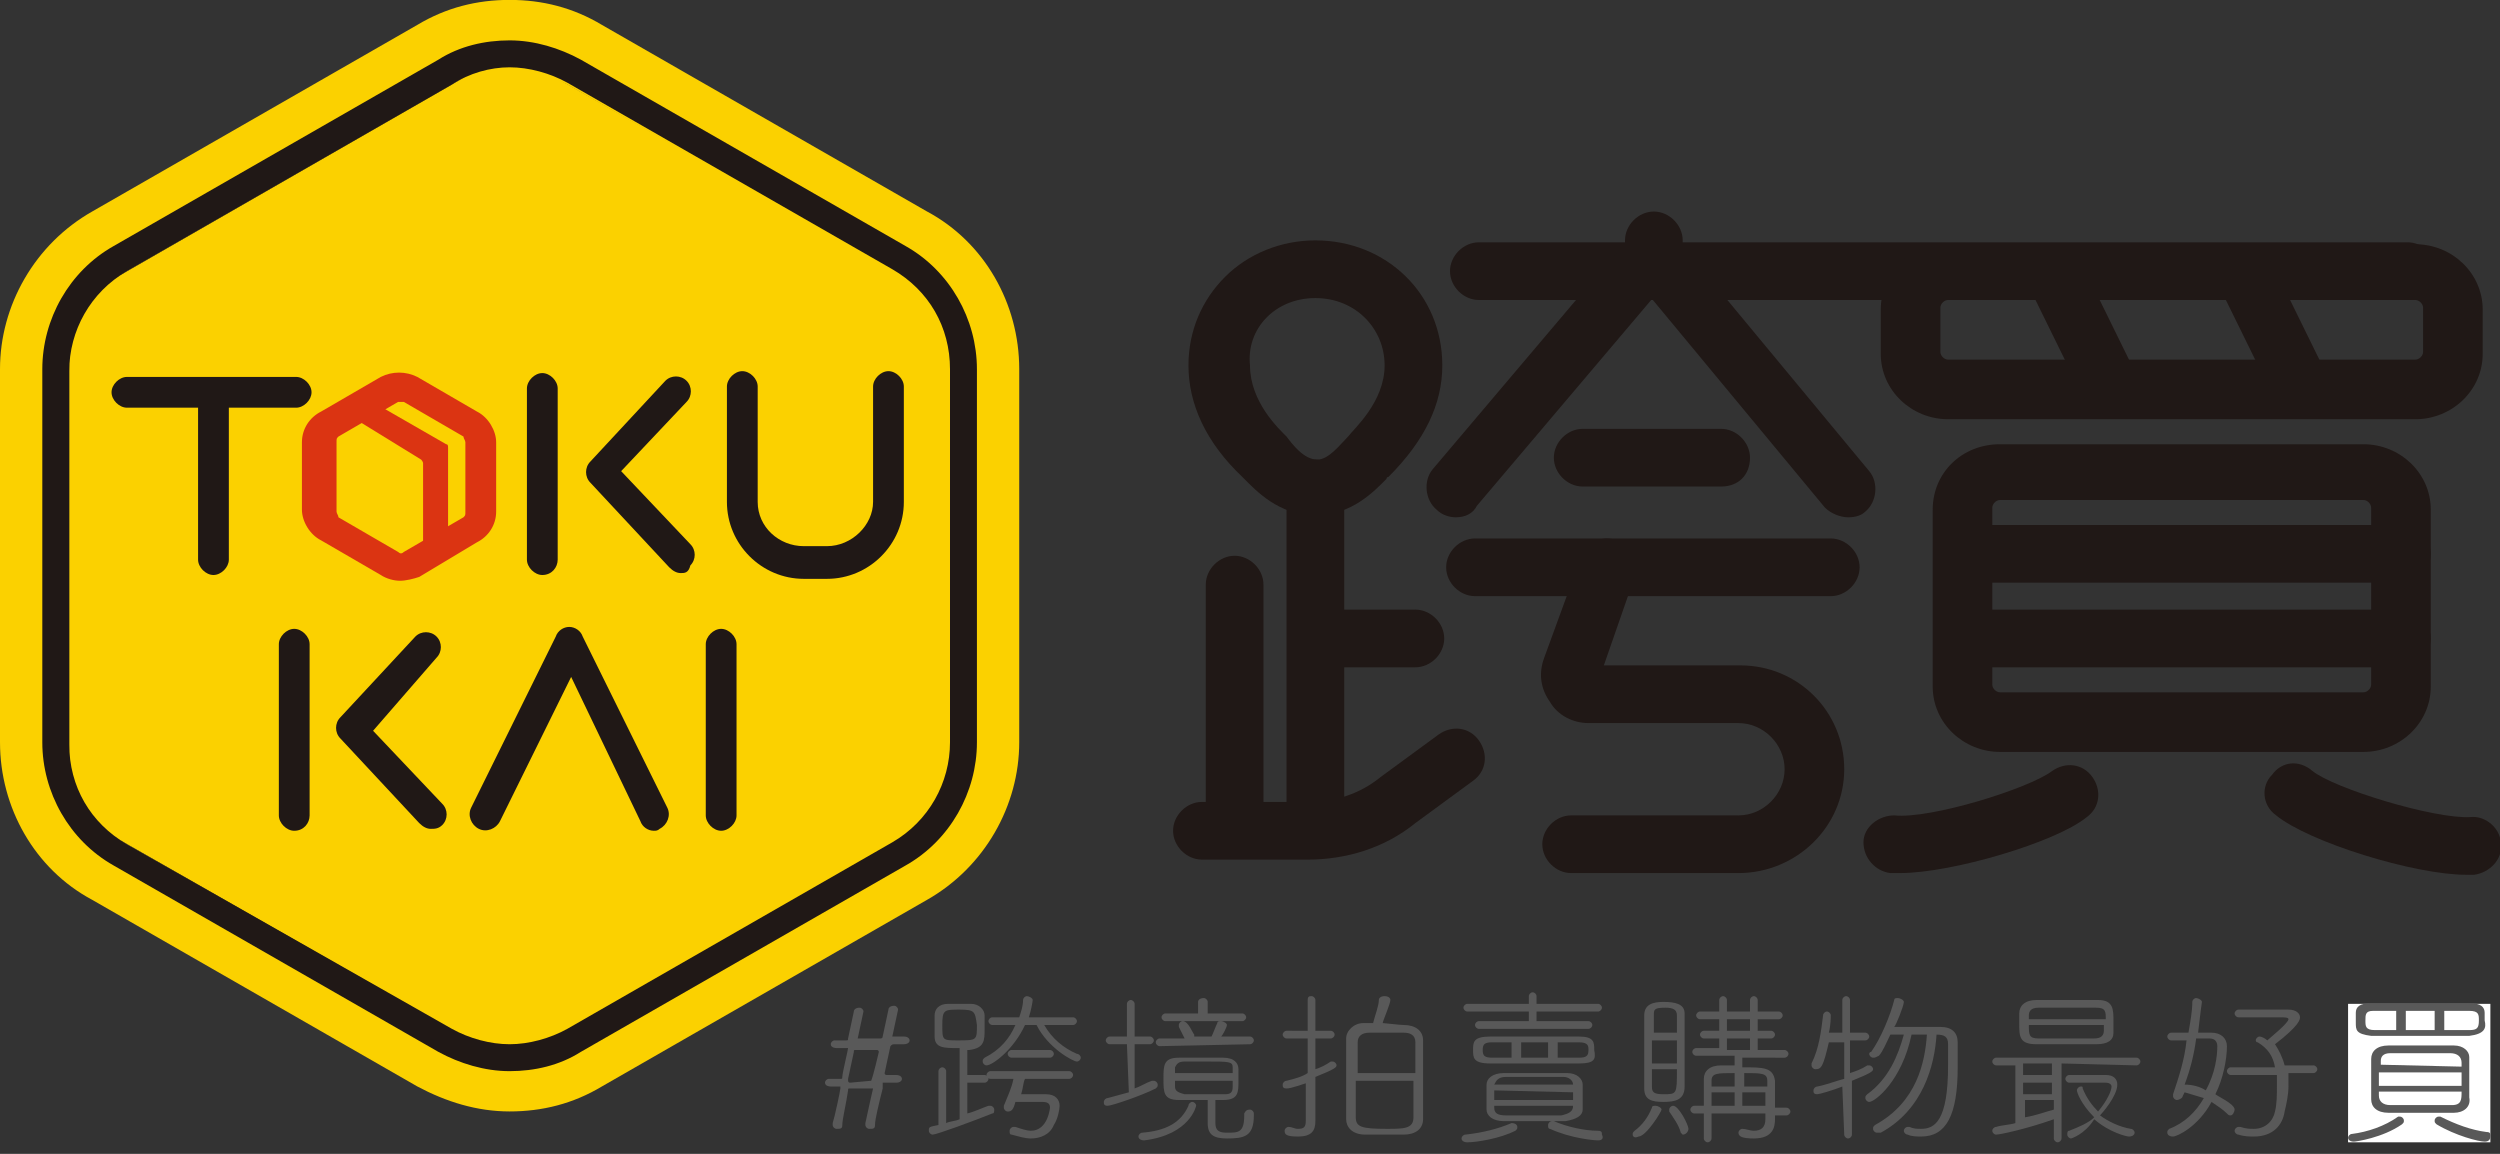 <?xml version="1.0" encoding="utf-8"?>
<!-- Generator: Adobe Illustrator 21.1.0, SVG Export Plug-In . SVG Version: 6.00 Build 0)  -->
<svg version="1.1" id="圖層_1" xmlns="http://www.w3.org/2000/svg" xmlns:xlink="http://www.w3.org/1999/xlink" x="0px" y="0px"
	 viewBox="0 0 130 60" style="enable-background:new 0 0 130 60;" xml:space="preserve">
<rect x="0" y="0" width="130" height="60" fill="#333333" stroke="none"/>
<style type="text/css">
	.st0{fill:#FFFFFF;}
	.st1{fill:#FBD100;}
	.st2{fill:#201816;}
	.st3{fill:#DB3412;}
	.st4{fill:#595959;}
</style>
<g>
	<polygon id="path-3" class="st0" points="122.1,52.2 129.5,52.2 129.5,59.4 122.1,59.4 	"/>
</g>
<title>logo</title>
<desc>Created with Sketch.</desc>
<g id="Symbols">
	<g id="nav-bar_x2F_mall" transform="translate(-170, -20)">
		<g id="nav-bar">
			<g id="logo" transform="translate(170, 20)">
				<path id="Fill-1" class="st1" d="M24.7,3.7L5.4,14.8c-1.1,0.6-1.8,1.8-1.8,3.1v22.2c0,1.3,0.7,2.4,1.8,3.1l19.4,11.1
					c1.1,0.6,2.5,0.6,3.6,0l19.4-11.1c1.1-0.6,1.8-1.8,1.8-3.1V17.9c0-1.3-0.7-2.4-1.8-3.1L28.3,3.7C27.2,3,25.8,3,24.7,3.7"/>
				<g id="Group-5" transform="translate(0, 0.095)">
					<g id="Clip-4">
					</g>
					<path id="Fill-3" class="st1" d="M26.5-0.1c-1.7,0-3.3,0.4-4.8,1.3L4.8,10.9c-3,1.7-4.8,4.9-4.8,8.2v19.4
						c0,3.4,1.8,6.6,4.8,8.2l16.9,9.7c1.5,0.8,3.1,1.3,4.8,1.3c1.7,0,3.3-0.4,4.8-1.3l16.9-9.7c3-1.7,4.8-4.9,4.8-8.2V19.1
						c0-3.4-1.8-6.6-4.8-8.2L31.3,1.2C29.8,0.3,28.2-0.1,26.5-0.1 M26.5,3.5c1,0,2.1,0.3,3,0.8L46.4,14c1.9,1.1,3,3,3,5.2v19.4
						c0,2.1-1.1,4.1-3,5.2l-16.9,9.7c-0.9,0.5-2,0.8-3,0.8s-2.1-0.3-3-0.8L6.6,43.8c-1.9-1.1-3-3-3-5.2V19.2c0-2.1,1.1-4.1,3-5.2
						l16.9-9.7C24.4,3.7,25.5,3.5,26.5,3.5"/>
				</g>
				<path id="Fill-6" class="st2" d="M26.5,2.1c-1.3,0-2.6,0.3-3.7,1L5.9,12.8c-2.3,1.3-3.7,3.8-3.7,6.4v19.4c0,2.6,1.4,5.1,3.7,6.4
					l16.9,9.7c1.1,0.6,2.4,1,3.7,1s2.6-0.3,3.7-1L47.1,45c2.3-1.3,3.7-3.8,3.7-6.4V19.2c0-2.6-1.4-5.1-3.7-6.4L30.2,3.1
					C29.1,2.5,27.8,2.1,26.5,2.1 M26.5,3.5c1,0,2.1,0.3,3,0.8L46.4,14c1.9,1.1,3,3,3,5.2v19.4c0,2.1-1.1,4.1-3,5.2l-16.9,9.7
					c-0.9,0.5-2,0.8-3,0.8s-2.1-0.3-3-0.8L6.6,43.9c-1.9-1.1-3-3-3-5.2V19.3c0-2.1,1.1-4.1,3-5.2l16.9-9.7
					C24.4,3.8,25.5,3.5,26.5,3.5"/>
				<path id="Fill-8" class="st2" d="M37.5,43.2c-0.4,0-0.8-0.4-0.8-0.8v-8.9c0-0.4,0.4-0.8,0.8-0.8s0.8,0.4,0.8,0.8v8.9
					C38.3,42.8,37.9,43.2,37.5,43.2"/>
				<path id="Fill-10" class="st2" d="M34,43.2c-0.3,0-0.6-0.2-0.7-0.5l-3.6-7.5L26,42.7c-0.2,0.4-0.7,0.6-1.1,0.4
					c-0.4-0.2-0.6-0.7-0.4-1.1l4.4-8.9c0.1-0.3,0.4-0.5,0.7-0.5s0.6,0.2,0.7,0.5l4.4,8.9c0.2,0.4,0,0.9-0.4,1.1
					C34.2,43.2,34.1,43.2,34,43.2"/>
				<path id="Fill-12" class="st2" d="M15.3,43.2c-0.4,0-0.8-0.4-0.8-0.8v-8.9c0-0.4,0.4-0.8,0.8-0.8c0.4,0,0.8,0.4,0.8,0.8v8.9
					C16.1,42.8,15.8,43.2,15.3,43.2"/>
				<path id="Fill-14" class="st2" d="M22.4,43.1c-0.2,0-0.4-0.1-0.6-0.3l-4.1-4.4c-0.3-0.3-0.3-0.8,0-1.1l3.9-4.2
					c0.3-0.3,0.8-0.3,1.1,0c0.3,0.3,0.3,0.8,0,1.1L19.4,38l3.6,3.8c0.3,0.3,0.3,0.8,0,1.1C22.8,43.1,22.6,43.1,22.4,43.1"/>
				<path id="Fill-16" class="st2" d="M15.4,21.2H6.6c-0.4,0-0.8-0.4-0.8-0.8s0.4-0.8,0.8-0.8h8.8c0.4,0,0.8,0.4,0.8,0.8
					S15.8,21.2,15.4,21.2"/>
				<path id="Fill-18" class="st2" d="M11.1,29.9c-0.4,0-0.8-0.4-0.8-0.8v-8.5c0-0.4,0.4-0.8,0.8-0.8c0.4,0,0.8,0.4,0.8,0.8v8.5
					C11.9,29.5,11.5,29.9,11.1,29.9"/>
				<path id="Fill-20" class="st2" d="M28.2,29.9c-0.4,0-0.8-0.4-0.8-0.8v-8.9c0-0.4,0.4-0.8,0.8-0.8s0.8,0.4,0.8,0.8v8.9
					C29,29.5,28.7,29.9,28.2,29.9"/>
				<path id="Fill-22" class="st2" d="M43,30.1h-1.2c-2.2,0-4-1.8-4-4v-6c0-0.4,0.4-0.8,0.8-0.8c0.4,0,0.8,0.4,0.8,0.8v6
					c0,1.3,1.1,2.3,2.4,2.3H43c1.3,0,2.4-1.1,2.4-2.3v-6c0-0.4,0.4-0.8,0.8-0.8c0.4,0,0.8,0.4,0.8,0.8v6C47,28.3,45.2,30.1,43,30.1"
					/>
				<path id="Fill-24" class="st2" d="M35.4,29.8c-0.2,0-0.4-0.1-0.6-0.3l-4.1-4.4c-0.3-0.3-0.3-0.8,0-1.1l3.9-4.2
					c0.3-0.3,0.8-0.3,1.1,0s0.3,0.8,0,1.1l-3.4,3.6l3.6,3.8c0.3,0.3,0.3,0.8,0,1.1C35.8,29.8,35.6,29.8,35.4,29.8"/>
				<path id="Fill-26" class="st3" d="M20.7,20.9l-3.1,1.8c-0.1,0.1-0.1,0.1-0.1,0.3v3.6c0,0.1,0.1,0.2,0.1,0.3l3.1,1.8
					c0.1,0.1,0.2,0.1,0.3,0l3.1-1.8c0.1-0.1,0.1-0.1,0.1-0.3V23c0-0.1-0.1-0.2-0.1-0.3L21,20.9C20.9,20.9,20.7,20.9,20.7,20.9
					 M20.8,30.2c-0.3,0-0.7-0.1-1-0.3l-3.1-1.8c-0.6-0.3-1-1-1-1.6V23c0-0.7,0.4-1.3,1-1.6l3.1-1.8c0.6-0.3,1.3-0.3,1.9,0l3.1,1.8
					c0.6,0.3,1,1,1,1.6v3.6c0,0.7-0.4,1.3-1,1.6l-3,1.8C21.5,30.1,21.1,30.2,20.8,30.2"/>
				<path id="Fill-28" class="st3" d="M22,28.9v-4.8c0-0.1-0.1-0.2-0.1-0.2L18,21.5l1.2-0.7l4,2.3c0.1,0,0.1,0.1,0.1,0.2V28L22,28.9
					z"/>
				<path id="Fill-30" class="st4" d="M45.3,56.2C45.4,56.2,45.4,56.2,45.3,56.2c0.1-0.2,0.4-1.5,0.4-1.5s0-0.1-0.1-0.1
					c-0.3,0-0.8,0-1.1,0c-0.1,0-0.1,0-0.1,0.1l-0.3,1.4c0,0,0,0,0,0.1c0,0,0,0.1,0.1,0.1L45.3,56.2L45.3,56.2z M45.9,56.6
					C45.8,56.6,45.8,56.6,45.9,56.6c-0.2,0.8-0.4,1.6-0.4,1.9c0,0.2-0.1,0.2-0.3,0.2c-0.1,0-0.2-0.1-0.2-0.2c0,0,0,0,0-0.1
					c0.1-0.5,0.4-1.8,0.4-1.8s0,0-0.1,0h-1.1c-0.1,0-0.1,0-0.1,0.1c-0.1,0.7-0.3,1.5-0.3,1.8c0,0.2-0.1,0.2-0.3,0.2
					c-0.1,0-0.2-0.1-0.2-0.2c0,0,0,0,0-0.1c0.1-0.3,0.4-1.7,0.4-1.8v-0.1c-0.1,0-0.4,0-0.5,0c0,0-0.3,0-0.3-0.2
					c0-0.1,0.1-0.2,0.2-0.2l0,0c0.1,0,0.4,0,0.6,0c0.1,0,0.1,0,0.1-0.1c0-0.2,0.3-1.4,0.3-1.5c0,0,0,0-0.1,0s-0.4,0-0.5,0
					c0,0-0.3,0-0.3-0.2c0-0.1,0.1-0.2,0.2-0.2l0,0c0.1,0,0.4,0,0.6,0c0.1,0,0.1,0,0.1-0.1l0.3-1.4c0-0.1,0.1-0.2,0.3-0.2
					c0.1,0,0.2,0.1,0.2,0.2L44.6,54l0,0c0,0,0,0,0.1,0h1.1c0,0,0.1,0,0.1-0.1l0.3-1.4c0-0.1,0.1-0.2,0.3-0.2c0.1,0,0.2,0.1,0.2,0.2
					c0,0,0,0-0.3,1.4l0,0c0,0,0,0,0.1,0H47l0,0c0.2,0,0.3,0.1,0.3,0.2c0,0.1-0.1,0.2-0.3,0.2h-0.4c-0.2,0-0.2,0-0.3,0.1L46,55.8l0,0
					c0,0,0,0.1,0.1,0.1h0.5l0,0c0.2,0,0.3,0.1,0.3,0.2s-0.1,0.2-0.3,0.2h-0.7V56.6z"/>
				<path id="Fill-32" class="st4" d="M52.6,55c-0.1,0-0.2-0.1-0.2-0.2c0-0.1,0.1-0.2,0.2-0.2h2c0.1,0,0.2,0.1,0.2,0.2
					c0,0.1-0.1,0.2-0.2,0.2H52.6z M53.3,56.1c-0.1,0.2-0.1,0.5-0.2,0.8c0.4,0,1,0,1.3,0l0,0c0.5,0,0.7,0.3,0.7,0.6
					c0,0.2-0.1,0.7-0.3,1c-0.2,0.5-0.7,0.7-1.2,0.7c-0.3,0-0.6-0.1-1-0.2c-0.1,0-0.1-0.1-0.1-0.2c0-0.1,0.1-0.2,0.2-0.2h0.1
					c0.3,0.1,0.6,0.2,0.8,0.2c0.9,0,1-1.2,1-1.2c0-0.2-0.1-0.3-0.4-0.3c-0.3,0-0.9,0-1.4,0c-0.1,0.4-0.2,0.5-0.4,0.5
					c-0.1,0-0.2-0.1-0.2-0.2c0,0,0,0,0-0.1c0.2-0.5,0.4-0.9,0.5-1.4h-1.2c-0.1,0-0.2-0.1-0.2-0.2c0-0.1,0.1-0.2,0.2-0.2h4.1
					c0.1,0,0.2,0.1,0.2,0.2c0,0.1-0.1,0.2-0.2,0.2L53.3,56.1z M54.3,53.3c0.4,0.7,1,1.2,1.7,1.5c0.1,0,0.2,0.1,0.2,0.2
					c0,0.1-0.1,0.2-0.2,0.2c-0.2,0-1.5-0.7-2.1-1.9h-0.6c-0.6,1.3-1.7,2.1-2,2.1c-0.1,0-0.2-0.1-0.2-0.2c0-0.1,0-0.1,0.1-0.2
					c0.8-0.4,1.3-1,1.6-1.7h-1.2c-0.1,0-0.2-0.1-0.2-0.2c0-0.1,0.1-0.2,0.2-0.2H53c0.1-0.3,0.2-0.6,0.2-0.9c0-0.1,0.1-0.2,0.2-0.2
					c0.1,0,0.3,0.1,0.3,0.2c0,0.1-0.1,0.6-0.2,0.9l0,0h2.3c0.1,0,0.2,0.1,0.2,0.2c0,0.1-0.1,0.2-0.2,0.2L54.3,53.3z M49.9,52.5
					c-0.8,0-0.9,0-0.9,0.8s0,0.8,0.8,0.8c1,0,1,0,1-0.8C50.7,52.6,50.7,52.5,49.9,52.5z M49.8,54.5c-0.7,0-1.2,0-1.2-0.6
					c0-0.2,0-0.3,0-0.5s0-0.4,0-0.6c0-0.3,0.2-0.6,0.7-0.6c0.2,0,0.4,0,0.6,0c0.2,0,0.4,0,0.6,0c0.4,0,0.7,0.3,0.7,0.6
					c0,0.2,0,0.5,0,0.7c0,0.6,0,1-0.8,1.1h-0.1v1.3h0.9c0.1,0,0.2,0.1,0.2,0.2c0,0.1-0.1,0.2-0.2,0.2h-0.9v1.6
					c0.4-0.1,0.8-0.3,1.1-0.4h0.1c0.1,0,0.2,0.1,0.2,0.2c0,0.1,0,0.2-0.1,0.2c-1,0.4-2.9,1.1-3.1,1.1c-0.1,0-0.2-0.1-0.2-0.2
					c0-0.2,0-0.2,0.5-0.3v-2.8c0-0.1,0.1-0.2,0.2-0.2c0.1,0,0.2,0.1,0.2,0.2v2.7c0.2-0.1,0.5-0.1,0.7-0.2v-3.7H49.8z"/>
				<path id="Fill-34" class="st4" d="M61.1,56.2c0,0.1,0,0.2,0,0.3c0,0.2,0.1,0.3,0.5,0.4c0.3,0,0.6,0,1,0s0.8,0,1.1,0
					s0.4-0.1,0.4-0.4c0-0.1,0-0.2,0-0.3H61.1z M64.1,55.8c0-0.1,0-0.2,0-0.3c0-0.3-0.2-0.3-1.3-0.3c-0.4,0-0.9,0-1.2,0
					s-0.4,0.1-0.5,0.3c0,0.1,0,0.2,0,0.3H64.1z M65,57.7c0.1,0,0.2,0.1,0.2,0.2V58c0,1.1-0.5,1.2-1.4,1.2c-0.7,0-1-0.2-1-0.8
					c0-0.3,0-0.9,0-1.2c-0.5,0-1.1,0-1.5,0c-0.8,0-0.8-0.4-0.8-1.1c0-0.7,0-1.1,0.8-1.1c0.4,0,0.9,0,1.3,0c0.3,0,0.7,0,1,0
					c0.6,0,0.8,0.3,0.8,0.6c0,0.2,0,0.4,0,0.6c0,0.6,0,1-0.8,1c-0.1,0-0.3,0-0.4,0c0,0.4,0,0.9,0,1.2c0,0.4,0.2,0.5,0.6,0.5
					c0.6,0,0.9,0,0.9-0.9v-0.1C64.8,57.7,64.9,57.7,65,57.7z M60.6,53.1c-0.1,0-0.2-0.1-0.2-0.2c0-0.1,0.1-0.2,0.2-0.2h1.7v-0.6
					c0-0.1,0.1-0.2,0.3-0.2c0.1,0,0.2,0.1,0.2,0.2v0.6h1.8c0.1,0,0.2,0.1,0.2,0.2c0,0.1-0.1,0.2-0.2,0.2H60.6z M60.3,54.4
					c-0.1,0-0.2-0.1-0.2-0.2c0-0.1,0.1-0.2,0.2-0.2h1.3c-0.1-0.2-0.2-0.4-0.3-0.6c0,0,0,0,0-0.1s0.1-0.2,0.2-0.2
					c0.3,0,0.5,0.6,0.6,0.7c0,0,0,0,0,0.1H63c0.1-0.2,0.2-0.5,0.3-0.7c0-0.1,0.1-0.1,0.2-0.1c0.1,0,0.3,0.1,0.3,0.2
					c0,0.1-0.2,0.5-0.3,0.6H65c0.1,0,0.2,0.1,0.2,0.2c0,0.1-0.1,0.2-0.2,0.2L60.3,54.4L60.3,54.4z M59.5,59.3L59.5,59.3
					c-0.2,0-0.3-0.1-0.3-0.2c0-0.1,0.1-0.2,0.2-0.2c1.2-0.1,2-0.5,2.4-1.4c0-0.1,0.1-0.2,0.2-0.2c0.1,0,0.2,0.1,0.2,0.2
					C62.2,57.5,61.9,59,59.5,59.3z M58.6,54.3h-0.9c-0.1,0-0.2-0.1-0.2-0.2c0-0.1,0.1-0.2,0.2-0.2h0.9v-1.7c0-0.1,0.1-0.2,0.2-0.2
					c0.1,0,0.2,0.1,0.2,0.2v1.7h0.8c0.1,0,0.2,0.1,0.2,0.2c0,0.1-0.1,0.2-0.2,0.2H59v2.3c0.3-0.1,0.6-0.3,0.9-0.4H60
					c0.1,0,0.2,0.1,0.2,0.2c0,0.1,0,0.1-0.1,0.2c-0.8,0.4-2.3,0.9-2.5,0.9s-0.2-0.1-0.2-0.2c0-0.1,0.1-0.2,0.2-0.2
					c0.4-0.1,0.7-0.2,1.1-0.3L58.6,54.3z"/>
				<path id="Fill-36" class="st4" d="M73.6,55.8c0-0.6,0-1.1,0-1.6c0-0.4-0.3-0.5-0.6-0.5c-0.3,0-0.6,0-0.9,0s-0.6,0-0.9,0
					c-0.4,0-0.6,0.2-0.6,0.5c0,0.4,0,1,0,1.6H73.6z M70.5,56.2c0,0.7,0,1.4,0,1.9s0.3,0.6,1.6,0.6c0.9,0,1.4,0,1.4-0.6
					c0-0.5,0-1.2,0-1.9H70.5z M73,53.3c0.6,0,1,0.3,1,0.8c0,0.6,0,1.4,0,2.1c0,0.7,0,1.4,0,2c0,0.5-0.4,0.8-1,0.8
					c-0.3,0-0.7,0-1.1,0c-0.3,0-0.6,0-0.9,0c-0.7,0-1-0.4-1-0.8c0-0.6,0-1.2,0-1.9c0-0.8,0-1.6,0-2.3c0-0.4,0.4-0.8,0.9-0.8
					c0.2,0,0.3,0,0.5,0c0.1-0.4,0.3-0.9,0.3-1.2c0-0.1,0.1-0.2,0.3-0.2c0.2,0,0.3,0.1,0.3,0.2c0,0.2-0.4,1.1-0.4,1.2
					C72.9,53.3,72.9,53.3,73,53.3z M68,56.3c-0.9,0.3-1,0.3-1.1,0.3c-0.2,0-0.2-0.1-0.2-0.2c0-0.1,0.1-0.2,0.2-0.2
					c0.4-0.1,0.8-0.2,1.1-0.4V54h-1.1c-0.1,0-0.2-0.1-0.2-0.2s0.1-0.2,0.2-0.2H68V52c0-0.2,0.1-0.2,0.2-0.2s0.2,0.1,0.2,0.2v1.6h0.8
					c0.1,0,0.2,0.1,0.2,0.2S69.3,54,69.2,54h-0.8v1.6c0.3-0.1,0.5-0.2,0.8-0.4h0.1c0.1,0,0.2,0.1,0.2,0.2c0,0.1-0.1,0.2-1.1,0.6
					c0,0.6,0,1.1,0,1.2c0,0.1,0,0.7,0,1.1l0,0c0,0.5-0.2,0.8-0.9,0.8c-0.6,0-0.7-0.1-0.7-0.3c0-0.1,0.1-0.2,0.2-0.2l0,0
					c0.2,0,0.3,0.1,0.5,0.1c0.3,0,0.4-0.1,0.4-0.4v-2H68z"/>
				<path id="Fill-38" class="st4" d="M82.1,55c0.4,0,0.5-0.1,0.5-0.4c0-0.2,0-0.4-0.5-0.4c-0.3,0-0.7,0-1.1,0V55H82.1z M83.1,59.3
					c-0.2,0-1.4-0.1-2.5-0.6c-0.1,0-0.1-0.1-0.1-0.2c0-0.1,0.1-0.2,0.2-0.2h0.1c0.7,0.3,1.6,0.5,2.3,0.5c0.2,0,0.2,0.1,0.2,0.2
					C83.4,59.2,83.3,59.3,83.1,59.3z M79.1,55h1.4v-0.8h-1.4V55z M81.8,56.4c0-0.2-0.2-0.4-0.5-0.4c-0.5,0-1.2,0-1.9,0
					c-0.4,0-0.8,0-1.1,0c-0.4,0-0.5,0.2-0.6,0.4l0,0H81.8L81.8,56.4z M81.8,57.5h-4.1v0.1c0,0.3,0.2,0.4,0.6,0.4c0.5,0,1.1,0,1.7,0
					c0.4,0,0.9,0,1.2,0C81.6,57.9,81.8,57.8,81.8,57.5L81.8,57.5z M77.7,56.7c0,0.1,0,0.3,0,0.5h4.1c0-0.1,0-0.2,0-0.2
					c0-0.1,0-0.2,0-0.2L77.7,56.7L77.7,56.7z M81.4,58.3c-0.4,0-0.9,0-1.4,0c-0.6,0-1.3,0-1.8,0c-0.6,0-0.9-0.3-0.9-0.6
					c0-0.2,0-0.4,0-0.6c0-0.2,0-0.5,0-0.7c0-0.3,0.3-0.6,0.9-0.6c0.4,0,0.8,0,1.2,0c0.7,0,1.4,0,2.1,0c0.5,0,0.8,0.3,0.8,0.6
					c0,0.2,0,0.4,0,0.7c0,0.2,0,0.4,0,0.6C82.3,58,82,58.2,81.4,58.3z M78.6,54.2c-0.4,0-0.8,0-1,0c-0.4,0-0.5,0.1-0.5,0.4
					c0,0.3,0.1,0.4,0.5,0.4h1V54.2z M82.1,55.3c-0.6,0-1.4,0-2.2,0c-0.8,0-1.7,0-2.4,0c-0.9,0-0.9-0.3-0.9-0.7s0-0.7,0.9-0.7
					c0.6,0,1.5,0,2.3,0c0.9,0,1.7,0,2.3,0c0.8,0,0.8,0.3,0.8,0.7C83,55.1,82.9,55.3,82.1,55.3z M76.9,53.5c-0.1,0-0.2-0.1-0.2-0.2
					c0-0.1,0.1-0.2,0.2-0.2h2.6v-0.5h-3.2c-0.1,0-0.2-0.1-0.2-0.2c0-0.1,0.1-0.2,0.2-0.2h3.2v-0.4c0-0.1,0.1-0.2,0.2-0.2
					s0.2,0.1,0.2,0.2v0.4h3.2c0.1,0,0.2,0.1,0.2,0.2c0,0.1-0.1,0.2-0.2,0.2h-3.2v0.5h2.7c0.1,0,0.2,0.1,0.2,0.2
					c0,0.1-0.1,0.2-0.2,0.2H76.9z M78.6,58.4L78.6,58.4c0.2,0,0.3,0.1,0.3,0.2c0,0.1,0,0.1-0.1,0.2c-0.8,0.4-2,0.6-2.5,0.6
					c-0.2,0-0.3-0.1-0.3-0.2c0-0.1,0.1-0.2,0.2-0.2C77.1,58.9,77.9,58.7,78.6,58.4z"/>
				<path id="Fill-40" class="st4" d="M90.6,56.8v0.7h1.2c0-0.2,0-0.5,0-0.7H90.6z M91.9,56.5c0-0.1,0-0.2,0-0.3
					c0-0.4-0.3-0.4-1.2-0.4v0.7H91.9z M89.8,53.6H91V53h-1.2V53.6z M91,54h-1.2v0.6h0.6H91V54z M90.2,55.8c-0.9,0-1.2,0-1.2,0.4v0.3
					h1.2V55.8z M90.2,56.8H89v0.7h1.2V56.8z M92.3,57.9v0.3l0,0c0,0.4-0.1,1-1.1,1c-0.6,0-0.8-0.1-0.8-0.3c0-0.1,0.1-0.2,0.2-0.2
					l0,0c0.2,0,0.4,0.1,0.6,0.1c0.4,0,0.6-0.2,0.6-0.6v-0.3H89c0,0.5,0,0.9,0,1.3c0,0.1-0.1,0.2-0.2,0.2s-0.2-0.1-0.2-0.2
					c0-0.4,0-0.9,0-1.3h-0.5c-0.1,0-0.2-0.1-0.2-0.2c0-0.1,0.1-0.2,0.2-0.2h0.5v-1.4c0-0.4,0.3-0.7,0.9-0.7c0.2,0,0.5,0,0.7,0v-0.5
					h-0.7h-1.3c-0.1,0-0.2-0.1-0.2-0.2c0-0.1,0.1-0.2,0.2-0.2h1.2V54h-0.8c-0.1,0-0.2-0.1-0.2-0.2c0-0.1,0.1-0.2,0.2-0.2h0.8V53h-1
					c-0.1,0-0.2-0.1-0.2-0.2c0-0.1,0.1-0.2,0.2-0.2h1V52c0-0.1,0.1-0.2,0.2-0.2s0.2,0.1,0.2,0.2v0.6H91V52c0-0.1,0.1-0.2,0.2-0.2
					s0.2,0.1,0.2,0.2v0.6h1.1c0.1,0,0.2,0.1,0.2,0.2c0,0.1-0.1,0.2-0.2,0.2h-1.1v0.6h0.7c0.1,0,0.2,0.1,0.2,0.2
					c0,0.1-0.1,0.2-0.2,0.2h-0.7v0.6h1.4c0.1,0,0.2,0.1,0.2,0.2c0,0.1-0.1,0.2-0.2,0.2H91h-0.4v0.5c1.1,0,1.6,0,1.7,0.7
					c0,0.4,0,1,0,1.4h0.6c0.1,0,0.2,0.1,0.2,0.2c0,0.1-0.1,0.2-0.2,0.2h-0.6V57.9z M87.4,58.9c-0.1-0.4-0.4-0.8-0.6-1.1v-0.1
					c0-0.1,0.1-0.2,0.2-0.2c0.3,0,0.8,1,0.8,1.2c0,0.1-0.1,0.3-0.3,0.3C87.5,59,87.4,58.9,87.4,58.9z M87.2,53.7c0-0.3,0-0.6,0-0.9
					c0-0.3-0.2-0.4-0.6-0.4c-0.6,0-0.6,0.1-0.6,0.4c0,0.2,0,0.5,0,0.9H87.2z M85.9,55.6c0,0.3,0,0.7,0,0.9c0,0.3,0.1,0.4,0.6,0.4
					c0.7,0,0.7,0,0.7-1.3C87.2,55.6,85.9,55.6,85.9,55.6z M85.9,54.1v1.2h1.3c0-0.4,0-0.8,0-1.2H85.9z M86.5,57.3
					c-0.6,0-1-0.1-1-0.7v-3.8c0-0.6,0.5-0.7,1-0.7c0.6,0,1.1,0.1,1.1,0.6s0,1.1,0,1.7c0,0.7,0,1.5,0,2.1
					C87.6,57.2,87.1,57.3,86.5,57.3z M84.9,59c0-0.1,0-0.1,0.1-0.2c0.4-0.3,0.7-0.7,0.9-1.2c0-0.1,0.1-0.1,0.2-0.1s0.3,0.1,0.3,0.2
					c0,0.1-0.8,1.4-1.2,1.4C85,59.2,84.9,59.1,84.9,59z"/>
				<path id="Fill-42" class="st4" d="M100.7,53.8c-0.1,1.6-0.7,3.9-2.9,5.1c-0.1,0-0.1,0-0.2,0s-0.2-0.1-0.2-0.2
					c0-0.1,0-0.1,0.1-0.2c2.2-1.2,2.6-3.3,2.7-4.7c-0.2,0-0.5,0-0.8,0c-0.5,2.4-1.9,3.5-2.2,3.5c-0.1,0-0.2-0.1-0.2-0.2
					c0-0.1,0-0.1,0.1-0.2c1.1-0.8,1.6-2,1.9-3.1c-0.3,0-0.5,0-0.7,0c-0.2,0.4-0.4,0.9-0.6,1.1C97.5,55,97.5,55,97.4,55
					s-0.2-0.1-0.2-0.2c0,0,0-0.1,0.1-0.1c0.5-0.7,1-1.9,1.2-2.7c0-0.1,0.1-0.1,0.2-0.1S99,52,99,52.1c0,0.2-0.4,1.2-0.5,1.3h2.4
					c0.6,0,0.9,0.3,0.9,0.8c0,0.4,0,0.8,0,1.3c0,2.5-0.6,3.6-1.9,3.6c-0.2,0-0.5,0-0.7-0.1c-0.1,0-0.2-0.1-0.2-0.2
					c0-0.1,0.1-0.2,0.2-0.2h0.1c0.2,0.1,0.4,0.1,0.6,0.1c0.7,0,1.4-0.4,1.4-3.3c0-0.4,0-0.8,0-1.1C101.3,53.9,101.1,53.8,100.7,53.8
					L100.7,53.8z M95.8,56.5c-0.5,0.2-1.2,0.4-1.3,0.4c-0.2,0-0.2-0.1-0.2-0.2c0-0.1,0.1-0.2,0.2-0.2c0.5-0.1,1-0.3,1.4-0.4v-1.9
					h-0.8c-0.3,1.3-0.4,1.4-0.7,1.4c-0.1,0-0.2-0.1-0.2-0.2v-0.1c0.4-0.8,0.5-1.7,0.6-2.5c0-0.1,0.1-0.2,0.2-0.2s0.2,0.1,0.2,0.2
					c0,0.1,0,0.5-0.1,0.9h0.7V52c0-0.1,0.1-0.2,0.2-0.2s0.2,0.1,0.2,0.2v1.7H97c0.1,0,0.2,0.1,0.2,0.2c0,0.1-0.1,0.2-0.2,0.2h-0.8
					v1.7c0.3-0.1,0.6-0.2,0.9-0.4c0,0,0,0,0.1,0s0.2,0.1,0.2,0.2c0,0.1-0.1,0.2-1.1,0.6V59c0,0.1-0.1,0.2-0.2,0.2s-0.2-0.1-0.2-0.2
					L95.8,56.5z"/>
				<path id="Fill-44" class="st4" d="M107.7,59.2c-0.1,0-0.2-0.1-0.2-0.2c0-0.1,0-0.2,0.1-0.2c0.5-0.2,1-0.4,1.3-0.7
					c-0.7-0.7-0.9-1.3-0.9-1.4c0-0.1,0.1-0.2,0.2-0.2s0.1,0,0.1,0.1c0.2,0.5,0.5,0.9,0.8,1.2c0.5-0.6,0.7-1.1,0.7-1.3
					c0-0.1-0.1-0.2-0.3-0.2h-0.3c-0.5,0-1,0-1.6,0c-0.1,0-0.2-0.1-0.2-0.2c0-0.1,0.1-0.2,0.2-0.2c0.5,0,0.8,0,1.1,0
					c0.3,0,0.5,0,0.8,0c0.4,0,0.6,0.2,0.6,0.5c0,0.6-0.8,1.5-0.9,1.6c0.4,0.3,1,0.6,1.6,0.7c0.1,0,0.2,0.1,0.2,0.2
					c0,0.1-0.1,0.2-0.3,0.2c-0.1,0-1-0.2-1.8-0.9C108.4,59,107.7,59.2,107.7,59.2z M105.5,53.3c0,0.5,0,0.7,0.5,0.7
					c0.4,0,0.9,0,1.4,0s1.1,0,1.5,0s0.5-0.2,0.5-0.4c0-0.1,0-0.2,0-0.3H105.5z M109.5,53c0-0.4,0-0.6-0.5-0.6c-0.4,0-1,0-1.6,0
					s-1.1,0-1.4,0c-0.4,0-0.5,0.2-0.5,0.4c0,0.1,0,0.1,0,0.2C105.5,53,109.5,53,109.5,53z M106.8,57.2h-1.5v0.9
					c0.6-0.1,1.1-0.3,1.5-0.4V57.2z M105.2,56.9h1.5v-0.6h-1.5V56.9z M105.2,55.9h1.5v-0.6h-1.5V55.9z M109,54.3c-0.5,0-1,0-1.4,0
					c-0.6,0-1.1,0-1.7,0c-0.9,0-0.9-0.4-0.9-1.1c0-0.2,0-0.4,0-0.5c0-0.4,0.3-0.7,0.9-0.7c0.5,0,1.1,0,1.7,0c0.5,0,1,0,1.5,0
					c0.8,0,0.8,0.5,0.8,1.1c0,0.2,0,0.4,0,0.6C109.9,54.1,109.6,54.3,109,54.3z M107.2,55.3v3.9c0,0.1-0.1,0.2-0.2,0.2
					s-0.2-0.1-0.2-0.2v-1c-1.4,0.5-2.8,0.8-3,0.8c-0.1,0-0.2-0.1-0.2-0.2c0-0.1,0.1-0.2,0.2-0.2c0.3-0.1,0.7-0.1,1-0.2v-3h-1
					c-0.1,0-0.2-0.1-0.2-0.2c0-0.1,0.1-0.2,0.2-0.2h7.3c0.1,0,0.2,0.1,0.2,0.2c0,0.1-0.1,0.2-0.2,0.2L107.2,55.3z"/>
				<path id="Fill-46" class="st4" d="M119,55.8c0,0.2,0,0.4,0,0.7c0,0.4-0.1,0.9-0.2,1.3c-0.1,0.7-0.6,1.3-1.6,1.3
					c-0.2,0-0.5,0-0.8-0.1c-0.1,0-0.2-0.1-0.2-0.2c0-0.1,0.1-0.2,0.2-0.2c0,0,0,0,0.1,0c0.3,0.1,0.5,0.1,0.7,0.1
					c0.6,0,1-0.4,1.1-0.9c0.1-0.4,0.1-0.9,0.1-1.3c0-0.2,0-0.4,0-0.6H116c-0.1,0-0.2-0.1-0.2-0.2c0-0.1,0.1-0.2,0.2-0.2h2.3
					c-0.1-0.6-0.4-1-0.9-1.3c-0.1,0-0.1-0.1-0.1-0.1c0-0.1,0.1-0.2,0.2-0.2s0.3,0.1,0.4,0.2C118,54,119,53.2,119,53
					c0-0.1-0.2-0.1-0.5-0.1c-0.5,0-1.4,0-2.1,0l0,0c-0.1,0-0.2-0.1-0.2-0.2s0.1-0.2,0.2-0.2c0.5,0,0.9,0,1.4,0c0.4,0,0.8,0,1.2,0
					c0.4,0,0.6,0.2,0.6,0.4c0,0.1,0,0.4-1.3,1.4c0.2,0.3,0.4,0.7,0.5,1.1h1.5c0.1,0,0.2,0.1,0.2,0.2c0,0.1-0.1,0.2-0.2,0.2
					C120.3,55.8,119,55.8,119,55.8z M115.3,54.4c0-0.2-0.1-0.4-0.4-0.4c-0.2,0-0.4,0-0.7,0c-0.1,0.8-0.3,1.6-0.6,2.4
					c0.4,0,0.8,0.1,1.1,0.3C115.2,55.8,115.3,54.9,115.3,54.4z M113.5,57c0,0.1-0.2,0.2-0.3,0.2c-0.1,0-0.2-0.1-0.2-0.2v-0.1
					c0.3-0.9,0.6-1.8,0.7-2.8h-0.8l0,0c-0.1,0-0.2-0.1-0.2-0.2c0-0.1,0.1-0.2,0.2-0.2h0.9c0.1-0.6,0.2-1.1,0.2-1.6
					c0-0.1,0.1-0.2,0.2-0.2s0.3,0.1,0.3,0.2c0,0-0.1,0.7-0.2,1.6c0.2,0,0.5,0,0.7,0c0.5,0,0.8,0.3,0.8,0.7c0,0.7-0.2,1.7-0.6,2.5
					c0.1,0.1,1,0.5,1,0.8c0,0.1-0.1,0.3-0.2,0.3s-0.1,0-0.2-0.1c-0.2-0.2-0.5-0.4-0.8-0.6c-0.7,1.3-1.8,1.8-2,1.8s-0.3-0.1-0.3-0.2
					c0-0.1,0-0.1,0.1-0.2c0.8-0.3,1.4-0.9,1.8-1.6c-0.3-0.1-0.7-0.2-1-0.3L113.5,57z"/>
				<g id="Group-50" transform="translate(121.002, 51.765)">
					<g id="Clip-49">
					</g>
					<path id="Fill-48" class="st4" d="M6.1,0.8v1c0.5,0,0.9,0,1.3,0c0.4,0,0.5-0.1,0.5-0.5c0-0.3,0-0.5-0.5-0.5
						C7.4,0.8,6.1,0.8,6.1,0.8z M8.2,7.6c-0.3,0-1.5-0.3-2.5-0.9C5.6,6.6,5.6,6.6,5.6,6.5s0.1-0.2,0.2-0.2h0.1
						C6.7,6.7,7.5,7,8.3,7.1c0.2,0,0.2,0.1,0.2,0.2C8.5,7.5,8.4,7.6,8.2,7.6z M5.6,0.8H4.1v1c0.5,0,1,0,1.5,0V0.8z M2.7,5v0.2
						c0,0.3,0.2,0.5,0.6,0.5c0.5,0,1.1,0,1.7,0c0.5,0,1,0,1.5,0S7,5.4,7,5H2.7z M7,3.7c0-0.1,0-0.2,0-0.2C7,3.2,6.8,3,6.4,3
						C5.9,3,5.2,3,4.5,3C4.1,3,3.7,3,3.3,3S2.8,3.2,2.8,3.4c0,0.1,0,0.2,0,0.2L7,3.7L7,3.7z M2.7,4v0.7H7c0-0.1,0-0.2,0-0.4
						C7,4.2,7,4.1,7,4H2.7z M6.6,6.1c-0.5,0-1,0-1.5,0c-0.7,0-1.4,0-1.9,0c-0.6,0-0.9-0.3-0.9-0.7c0-0.3,0-0.6,0-1s0-0.7,0-1.1
						s0.3-0.7,0.9-0.7c0.4,0,0.8,0,1.2,0c0.7,0,1.5,0,2.2,0c0.5,0,0.8,0.3,0.8,0.6s0,0.6,0,1s0,0.7,0,1.1C7.5,5.8,7.1,6.1,6.6,6.1z
						 M3.6,0.8H2.4C2,0.8,2,1,2,1.3s0,0.5,0.5,0.5h1.1V0.8z M7.4,2.1c-0.8,0-1.7,0-2.6,0s-1.8,0-2.5,0C1.5,2,1.5,1.8,1.5,1.4
						c0-0.2,0-0.4,0-0.5c0-0.3,0.2-0.5,0.8-0.5c0.7,0,1.6,0,2.5,0s1.8,0,2.6,0c0.6,0,0.8,0.2,0.8,0.5c0,0.1,0,0.2,0,0.4
						C8.3,1.7,8.2,2,7.4,2.1z M1.4,7.6c-0.2,0-0.3-0.1-0.3-0.2s0.1-0.2,0.2-0.2C2.1,7.1,3,6.8,3.7,6.3h0.1C3.9,6.3,4,6.4,4,6.5
						s0,0.1-0.1,0.2C2.9,7.4,1.5,7.6,1.4,7.6z"/>
				</g>
				<path id="Fill-51" class="st2" d="M68.4,43.8c-0.8,0-1.5-0.7-1.5-1.5V25.4c0-0.8,0.7-1.5,1.5-1.5s1.5,0.7,1.5,1.5v16.9
					C69.9,43.1,69.2,43.8,68.4,43.8"/>
				<path id="Fill-53" class="st2" d="M73.6,34.7h-4.4c-0.8,0-1.5-0.7-1.5-1.5s0.7-1.5,1.5-1.5h4.4c0.8,0,1.5,0.7,1.5,1.5
					S74.4,34.7,73.6,34.7"/>
				<path id="Fill-55" class="st2" d="M64.2,44.6c-0.8,0-1.5-0.7-1.5-1.5V30.4c0-0.8,0.7-1.5,1.5-1.5c0.8,0,1.5,0.7,1.5,1.5v12.7
					C65.7,43.9,65,44.6,64.2,44.6"/>
				<path id="Fill-57" class="st2" d="M68,44.7h-5.5c-0.8,0-1.5-0.7-1.5-1.5s0.7-1.5,1.5-1.5H68c1.4,0,2.7-0.4,3.8-1.3l3-2.2
					c0.7-0.5,1.6-0.4,2.1,0.3s0.4,1.6-0.3,2.1l-3,2.2C72,44.1,70,44.7,68,44.7"/>
				<path id="Fill-59" class="st2" d="M125.2,15.6H76.9c-0.8,0-1.5-0.7-1.5-1.5s0.7-1.5,1.5-1.5h48.3c0.8,0,1.5,0.7,1.5,1.5
					C126.7,15,126,15.6,125.2,15.6"/>
				<path id="Fill-61" class="st2" d="M86,15.3c-0.8,0-1.5-0.7-1.5-1.5v-1.3c0-0.8,0.7-1.5,1.5-1.5s1.5,0.7,1.5,1.5v1.3
					C87.5,14.6,86.8,15.3,86,15.3"/>
				<path id="Fill-63" class="st2" d="M89.5,25.3h-7.2c-0.8,0-1.5-0.7-1.5-1.5s0.7-1.5,1.5-1.5h7.2c0.8,0,1.5,0.7,1.5,1.5
					C91,24.7,90.4,25.3,89.5,25.3"/>
				<path id="Fill-65" class="st2" d="M95.2,31H76.7c-0.8,0-1.5-0.7-1.5-1.5s0.7-1.5,1.5-1.5h18.5c0.8,0,1.5,0.7,1.5,1.5
					S96,31,95.2,31"/>
				<path id="Fill-67" class="st2" d="M83.1,35.2L83.1,35.2L83.1,35.2 M90.4,45.4h-8.7c-0.8,0-1.5-0.7-1.5-1.5s0.7-1.5,1.5-1.5h8.7
					c1.3,0,2.4-1.1,2.4-2.4c0-1.3-1.1-2.4-2.4-2.4h-7.8c-0.8,0-1.6-0.4-2-1.1c-0.5-0.7-0.6-1.5-0.3-2.3l1.9-5.2
					c0.3-0.8,1.1-1.2,1.9-0.9c0.8,0.3,1.2,1.1,0.9,1.9l-1.6,4.6h7.1c3,0,5.4,2.4,5.4,5.4S93.4,45.4,90.4,45.4"/>
				<path id="Fill-69" class="st2" d="M101.3,15.6c-0.2,0-0.4,0.2-0.4,0.4v2.3c0,0.2,0.2,0.4,0.4,0.4h24.3c0.2,0,0.4-0.2,0.4-0.4V16
					c0-0.2-0.2-0.4-0.4-0.4C125.6,15.6,101.3,15.6,101.3,15.6z M125.6,21.8h-24.3c-1.9,0-3.5-1.5-3.5-3.4v-2.3
					c0-1.9,1.5-3.4,3.5-3.4h24.3c1.9,0,3.5,1.5,3.5,3.4v2.3C129.1,20.3,127.5,21.8,125.6,21.8z"/>
				<path id="Fill-71" class="st2" d="M109.8,21.6c-0.6,0-1.1-0.3-1.4-0.8l-2.8-5.7c-0.4-0.7-0.1-1.6,0.7-2c0.7-0.4,1.7-0.1,2,0.7
					l2.8,5.7c0.4,0.7,0.1,1.6-0.7,2C110.3,21.5,110.1,21.6,109.8,21.6"/>
				<path id="Fill-73" class="st2" d="M119.7,21.6c-0.6,0-1.1-0.3-1.4-0.8l-2.8-5.7c-0.4-0.7-0.1-1.6,0.7-2c0.7-0.4,1.7-0.1,2,0.7
					l2.8,5.7c0.4,0.7,0.1,1.6-0.7,2C120.1,21.5,119.9,21.6,119.7,21.6"/>
				<path id="Fill-75" class="st2" d="M104,26c-0.2,0-0.4,0.2-0.4,0.4v9.2c0,0.2,0.2,0.4,0.4,0.4h18.9c0.2,0,0.4-0.2,0.4-0.4v-9.2
					c0-0.2-0.2-0.4-0.4-0.4C122.9,26,104,26,104,26z M122.9,39.1H104c-1.9,0-3.5-1.5-3.5-3.4v-9.2c0-1.9,1.5-3.4,3.5-3.4h18.9
					c1.9,0,3.5,1.5,3.5,3.4v9.2C126.4,37.6,124.8,39.1,122.9,39.1z"/>
				<path id="Fill-77" class="st2" d="M124.9,30.3h-22.8c-0.8,0-1.5-0.7-1.5-1.5s0.7-1.5,1.5-1.5h22.8c0.8,0,1.5,0.7,1.5,1.5
					C126.4,29.6,125.7,30.3,124.9,30.3"/>
				<path id="Fill-79" class="st2" d="M124.9,34.7h-22.8c-0.8,0-1.5-0.7-1.5-1.5s0.7-1.5,1.5-1.5h22.8c0.8,0,1.5,0.7,1.5,1.5
					C126.4,34,125.7,34.7,124.9,34.7"/>
				<g id="Group-83" transform="translate(116.647, 39.389)">
					<g id="Clip-82">
					</g>
					<path id="Fill-81" class="st2" d="M11.6,6.1C8.9,6.1,3.4,4.4,1.7,3C1,2.5,0.9,1.5,1.5,0.9C2,0.2,2.9,0.1,3.6,0.7
						c1.1,0.9,6.3,2.5,8.2,2.4c0.8-0.1,1.6,0.6,1.6,1.4C13.5,5.3,12.8,6,12,6.1C11.8,6.1,11.7,6.1,11.6,6.1"/>
				</g>
				<path id="Fill-84" class="st2" d="M98.8,45.4c-0.2,0-0.3,0-0.5,0c-0.8-0.1-1.4-0.8-1.4-1.6s0.8-1.4,1.6-1.4
					c1.9,0.2,7-1.4,8.2-2.3c0.7-0.5,1.6-0.4,2.1,0.3s0.4,1.6-0.3,2.1C106.9,43.8,101.5,45.4,98.8,45.4"/>
				<path id="Fill-86" class="st2" d="M68.4,12.5c-1.8,0-3.5,0.7-4.7,1.9s-1.9,2.8-1.9,4.6c0,2,0.9,4,2.8,5.8l0,0l0.1,0.1
					c0.6,0.6,1.8,1.9,3.7,1.9c1.9,0,3.1-1.3,3.7-1.9c0-0.1,0.1-0.1,0.1-0.1l0,0C74.1,22.9,75,21,75,19C75,15.3,72.1,12.5,68.4,12.5
					 M68.4,15.5c2.1,0,3.6,1.6,3.6,3.5s-1.6,3.3-1.9,3.7c-0.4,0.4-1,1.2-1.6,1.2c-0.7,0-1.3-0.8-1.6-1.2C66.5,22.3,65,20.9,65,19
					C64.8,17.1,66.3,15.5,68.4,15.5"/>
				<path id="Fill-88" class="st2" d="M96.1,26.9c-0.4,0-0.9-0.2-1.2-0.5l-9.2-11.1c-0.5-0.6-0.4-1.6,0.2-2.1s1.6-0.4,2.1,0.2
					l9.2,11.1c0.5,0.6,0.4,1.6-0.2,2.1C96.8,26.8,96.5,26.9,96.1,26.9"/>
				<path id="Fill-90" class="st2" d="M75.7,26.9c-0.3,0-0.7-0.1-1-0.4C74.1,26,74,25,74.5,24.4l9.4-11.1c0.5-0.6,1.5-0.7,2.1-0.2
					s0.7,1.5,0.2,2.1l-9.4,11.1C76.6,26.7,76.2,26.9,75.7,26.9"/>
			</g>
		</g>
	</g>
</g>
</svg>
